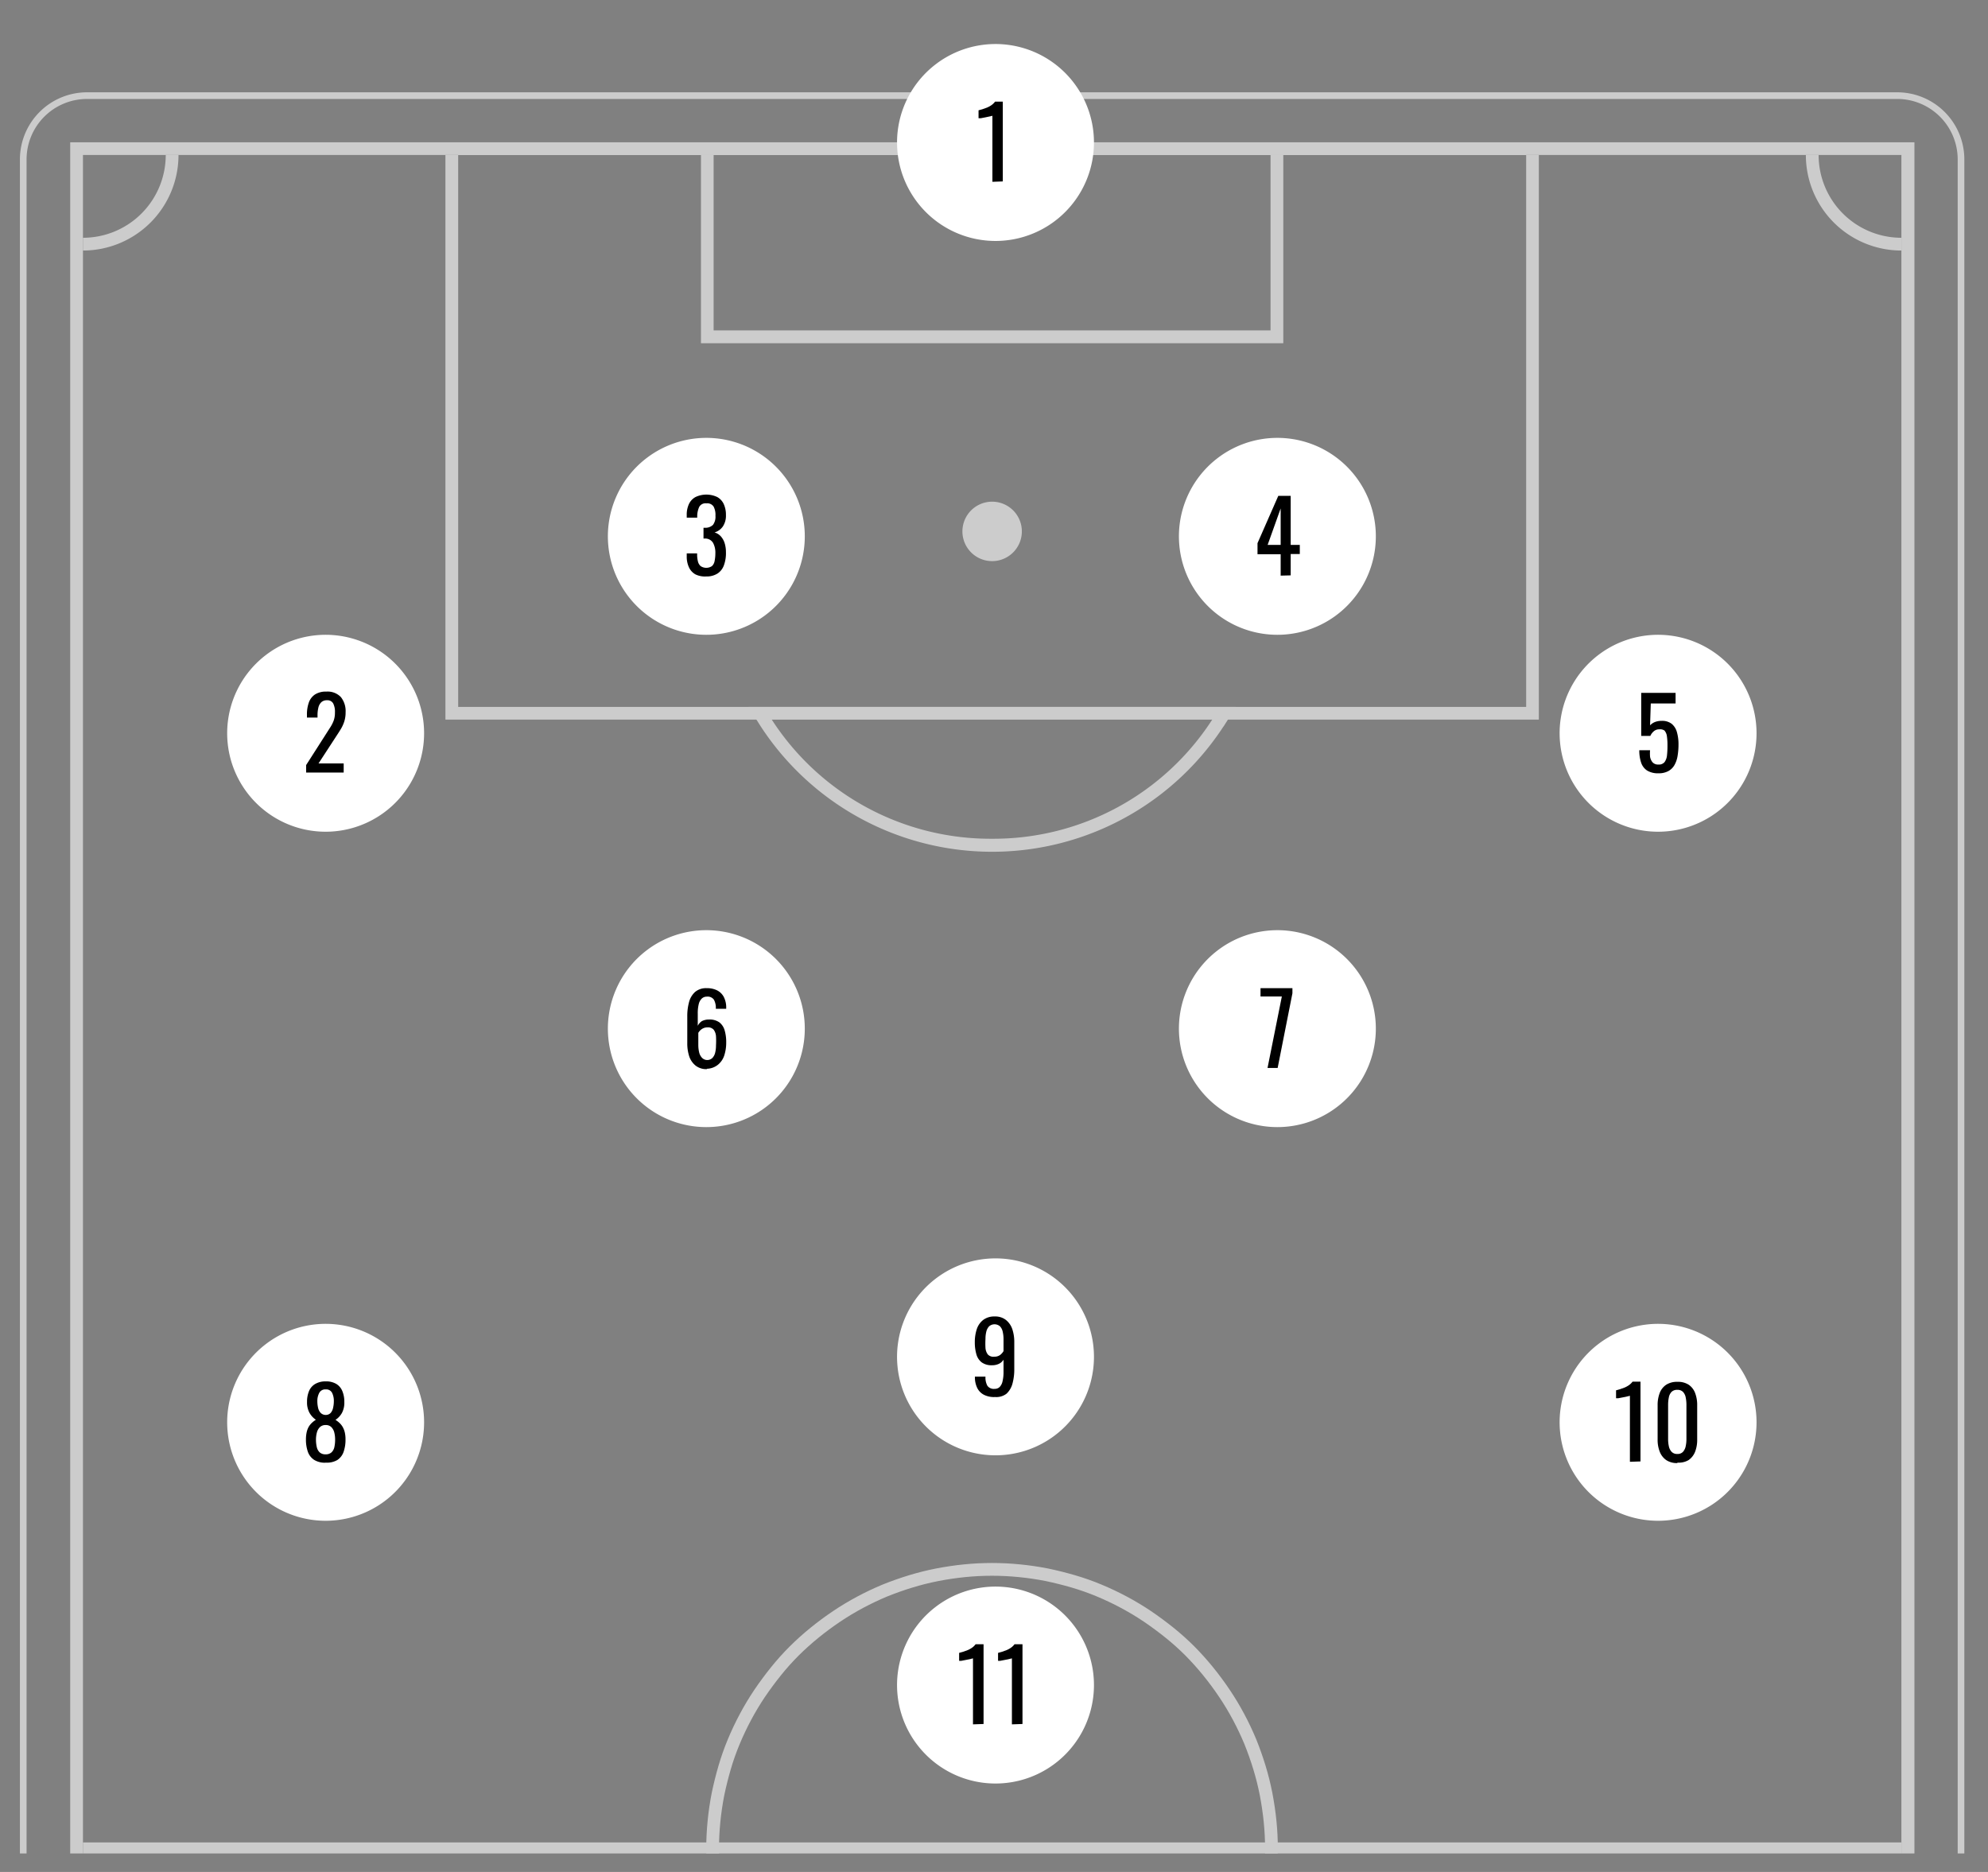 <svg xmlns="http://www.w3.org/2000/svg" xmlns:xlink="http://www.w3.org/1999/xlink" viewBox="0 0 218.07 205.33"><rect x="0" y="0" width="218.07" height="205.33" fill="#808080" stroke="none"/><defs><style>.cls-1,.cls-4,.cls-6{fill:none;}.cls-2{opacity:0.6;}.cls-3{clip-path:url(#clip-path);}.cls-4,.cls-6{stroke:#fff;stroke-miterlimit:10;}.cls-4{stroke-width:0.73px;}.cls-5{fill:#fff;}.cls-6{stroke-width:1.4px;}.cls-7{clip-path:url(#clip-path-2);}</style><clipPath id="clip-path"><rect class="cls-1" x="-4.67" y="207.14" width="223.5" height="196.55"/></clipPath><clipPath id="clip-path-2"><rect class="cls-1" x="-4.67" y="6.75" width="223.5" height="196.55"/></clipPath></defs><title>4-2-3-12</title><g id="BAS"><g class="cls-2"><g class="cls-3"><path class="cls-4" d="M9.55,15.36H208.11a7,7,0,0,1,7,7V393a7,7,0,0,1-7,7H9.55a7,7,0,0,1-7-7V22.33A7,7,0,0,1,9.55,15.36Z"/><path class="cls-5" d="M210,20.48H7.7V394.83H210V20.48Zm-1.39,1.39V393.44H9.1V21.87H208.57"/><path class="cls-6" d="M208.57,31.65a9.78,9.78,0,0,1-9.78-9.78"/><path class="cls-6" d="M9.1,31.65a9.78,9.78,0,0,0,9.78-9.78"/><path class="cls-5" d="M168.8,21.87H48.86V83.8H168.8Zm-1.39,1.4V82.41H50.26V21.62H167.41"/><path class="cls-5" d="M140.77,21.87H76.89V42.52h63.88Zm-1.4,1.4V41.12H78.28V21.64h61.09"/><path class="cls-5" d="M112.09,63.16a3.26,3.26,0,1,1-.25-1.25A3.23,3.23,0,0,1,112.09,63.16Z"/><path class="cls-5" d="M135.58,82.41H82.09l1.36,2.14a30.3,30.3,0,0,0,50.76,0ZM133,83.8a28.9,28.9,0,0,1-48.41,0H133"/><path class="cls-6" d="M139.47,207.66q0,1.51-.15,3t-.44,3q-.29,1.48-.73,2.92t-1,2.83q-.58,1.39-1.29,2.72t-1.55,2.58q-.84,1.25-1.79,2.42t-2,2.23q-1.06,1.06-2.23,2t-2.42,1.79q-1.25.84-2.58,1.55T120.56,236q-1.39.58-2.83,1t-2.92.73q-1.48.29-3,.44t-3,.15q-1.51,0-3-.15t-3-.44q-1.48-.29-2.92-.73t-2.83-1q-1.39-.58-2.72-1.29t-2.58-1.55q-1.25-.84-2.42-1.79t-2.23-2q-1.06-1.06-2-2.23t-1.79-2.42q-.84-1.25-1.55-2.58t-1.29-2.72q-.58-1.39-1-2.83t-.73-2.92q-.29-1.48-.44-3t-.15-3q0-1.51.15-3t.44-3q.29-1.48.73-2.92t1-2.83q.58-1.39,1.29-2.72t1.55-2.58q.84-1.25,1.79-2.42t2-2.23q1.06-1.06,2.23-2t2.42-1.79q1.25-.84,2.58-1.55t2.72-1.29q1.39-.58,2.83-1t2.92-.73q1.48-.29,3-.44t3-.15q1.51,0,3,.15t3,.44q1.48.29,2.92.73t2.83,1q1.39.58,2.72,1.29t2.58,1.55q1.25.84,2.42,1.79t2.23,2q1.06,1.06,2,2.23t1.79,2.42q.84,1.25,1.55,2.58t1.29,2.72q.58,1.39,1,2.83t.73,2.92q.29,1.48.44,3T139.47,207.66Z"/></g></g></g><g id="HAUT"><g class="cls-2"><g class="cls-7"><path class="cls-4" d="M9.55,10.49H208.11a7,7,0,0,1,7,7V388.11a7,7,0,0,1-7,7H9.55a7,7,0,0,1-7-7V17.46A7,7,0,0,1,9.55,10.49Z"/><path class="cls-5" d="M210,390V15.61H7.7V390H210Zm-1.4-1.39H9.1V17H208.57V388.57"/><line class="cls-6" x1="208.57" y1="202.79" x2="9.1" y2="202.79"/><path class="cls-6" d="M208.57,26.78A9.78,9.78,0,0,1,198.79,17"/><path class="cls-6" d="M9.1,26.78A9.78,9.78,0,0,0,18.88,17"/><path class="cls-5" d="M168.8,17H48.86V78.93H168.8Zm-1.39,60.54H50.26V16.81H167.41V77.54"/><path class="cls-5" d="M140.77,17H76.89V37.65h63.88Zm-1.4,19.24H78.28V16.74h61.09V36.25"/><path class="cls-5" d="M112.09,58.29a3.26,3.26,0,1,0-.25,1.25A3.23,3.23,0,0,0,112.09,58.29Z"/><path class="cls-5" d="M134.22,79.68l1.36-2.14H82.09l1.36,2.14a30.3,30.3,0,0,0,50.76,0ZM108.83,92a28.56,28.56,0,0,1-24.2-13.11H133A28.56,28.56,0,0,1,108.83,92"/><path class="cls-6" d="M139.47,202.79q0-1.51-.15-3t-.44-3q-.29-1.48-.73-2.92t-1-2.83q-.58-1.39-1.29-2.72t-1.55-2.58q-.84-1.25-1.79-2.42t-2-2.23q-1.06-1.06-2.23-2t-2.42-1.79q-1.25-.84-2.58-1.55t-2.72-1.29q-1.39-.58-2.83-1t-2.92-.73q-1.48-.29-3-.44t-3-.15q-1.51,0-3,.15t-3,.44q-1.48.29-2.92.73t-2.83,1q-1.39.58-2.72,1.29t-2.58,1.55q-1.25.84-2.42,1.79t-2.23,2q-1.06,1.06-2,2.23t-1.79,2.42q-.84,1.25-1.55,2.58t-1.29,2.72q-.58,1.39-1,2.83t-.73,2.92q-.29,1.48-.44,3t-.15,3q0,1.51.15,3t.44,3q.29,1.48.73,2.92t1,2.83q.58,1.39,1.29,2.72t1.55,2.58q.84,1.25,1.79,2.42t2,2.23q1.06,1.06,2.23,2t2.42,1.79q1.25.84,2.58,1.55t2.72,1.29q1.39.58,2.83,1t2.92.73q1.48.29,3,.44t3,.15q1.51,0,3-.15t3-.44q1.48-.29,2.92-.73t2.83-1q1.39-.58,2.72-1.29t2.58-1.55q1.25-.84,2.42-1.79t2.23-2q1.06-1.06,2-2.23t1.79-2.42q.84-1.25,1.55-2.58t1.29-2.72q.58-1.39,1-2.83t.73-2.92q.29-1.48.44-3T139.47,202.79Z"/></g></g></g><g id="_4231" data-name="4231"><path class="cls-5" d="M120,15.62a10.8,10.8,0,1,1-.21-2.11A10.77,10.77,0,0,1,120,15.62Z"/><path d="M108.86,19.94V12.7l-.24.06-.52.11-.52.1-.24,0v-.87l.43-.12.5-.18a2.69,2.69,0,0,0,.49-.27,1.71,1.71,0,0,0,.39-.38H110v8.75Z"/><path class="cls-5" d="M46.52,80.42a10.8,10.8,0,1,1-.21-2.11A10.77,10.77,0,0,1,46.52,80.42Z"/><path d="M33.58,84.74v-.82l2.22-3.47.46-.72a3.68,3.68,0,0,0,.35-.71,2.51,2.51,0,0,0,.13-.86,2,2,0,0,0-.19-1,.71.71,0,0,0-.68-.35.86.86,0,0,0-.64.23,1.21,1.21,0,0,0-.31.59,3.44,3.44,0,0,0-.09.79v.29H33.67v-.3a3.9,3.9,0,0,1,.21-1.36,1.76,1.76,0,0,1,.68-.88,2.22,2.22,0,0,1,1.25-.31,2,2,0,0,1,1.58.6,2.45,2.45,0,0,1,.52,1.66,3.23,3.23,0,0,1-.14,1,3.89,3.89,0,0,1-.35.79q-.22.37-.48.76l-2,3.07H37.7v1Z"/><path class="cls-5" d="M88.28,58.82a10.8,10.8,0,1,1-.21-2.11A10.78,10.78,0,0,1,88.28,58.82Z"/><path d="M77.47,63.23A2.38,2.38,0,0,1,76.28,63a1.7,1.7,0,0,1-.71-.78,2.8,2.8,0,0,1-.24-1.2V60.7h1.14v.19a3.16,3.16,0,0,0,.09.7,1,1,0,0,0,.29.5,1.11,1.11,0,0,0,1.25,0,1,1,0,0,0,.29-.57,4.21,4.21,0,0,0,.08-.84,2.23,2.23,0,0,0-.25-1.13,1,1,0,0,0-.89-.48h-.16V57.89h.15a1.19,1.19,0,0,0,.89-.32,1.5,1.5,0,0,0,.27-1,1.94,1.94,0,0,0-.2-1,.83.83,0,0,0-.79-.36.79.79,0,0,0-.79.39,2.49,2.49,0,0,0-.22,1v.18H75.33v-.29a2.76,2.76,0,0,1,.24-1.2,1.7,1.7,0,0,1,.72-.77,2.78,2.78,0,0,1,2.39,0,1.7,1.7,0,0,1,.71.77,2.79,2.79,0,0,1,.24,1.2,2.13,2.13,0,0,1-.34,1.26,1.69,1.69,0,0,1-.91.65,1.5,1.5,0,0,1,.67.41,2,2,0,0,1,.43.74,3.26,3.26,0,0,1,.15,1A3.87,3.87,0,0,1,79.41,62a1.81,1.81,0,0,1-.69.9A2.21,2.21,0,0,1,77.47,63.23Z"/><path class="cls-5" d="M150.92,58.82a10.8,10.8,0,1,1-.21-2.11A10.77,10.77,0,0,1,150.92,58.82Z"/><path d="M139.05,59.77h1.43v-4Zm1.43,3.37V60.79h-2.54V59.58l2.28-5.19h1.36v5.38h1v1h-1v2.34Z"/><path class="cls-5" d="M192.68,80.42a10.8,10.8,0,1,1-.21-2.11A10.77,10.77,0,0,1,192.68,80.42Z"/><path d="M181.93,84.82a2.27,2.27,0,0,1-1.25-.3,1.66,1.66,0,0,1-.66-.87,4.14,4.14,0,0,1-.2-1.36H181A4.44,4.44,0,0,0,181,83a1.24,1.24,0,0,0,.28.62.81.81,0,0,0,.64.24.79.79,0,0,0,.68-.28,1.52,1.52,0,0,0,.26-.75,9.4,9.4,0,0,0,.05-1.06,6.69,6.69,0,0,0-.06-1,1.18,1.18,0,0,0-.27-.64A.85.85,0,0,0,182,80a.88.88,0,0,0-.6.22,1.4,1.4,0,0,0-.37.5h-1V76h3.77v1.16h-2.72L181,79.56a1.51,1.51,0,0,1,.53-.36,1.92,1.92,0,0,1,.73-.13,1.7,1.7,0,0,1,1.12.33,1.8,1.8,0,0,1,.57.92,4.86,4.86,0,0,1,.17,1.34,7.53,7.53,0,0,1-.1,1.25,3,3,0,0,1-.34,1,1.73,1.73,0,0,1-.66.66A2.16,2.16,0,0,1,181.93,84.82Z"/><path class="cls-5" d="M88.28,112.82a10.8,10.8,0,1,1-.21-2.11A10.78,10.78,0,0,1,88.28,112.82Z"/><path d="M77.54,116.27a.81.81,0,0,0,.6-.22,1.26,1.26,0,0,0,.31-.59,3.29,3.29,0,0,0,.09-.8,8.84,8.84,0,0,0,0-1,1.38,1.38,0,0,0-.25-.71.84.84,0,0,0-.7-.26,1.05,1.05,0,0,0-.43.09,1.15,1.15,0,0,0-.33.22,1.28,1.28,0,0,0-.23.29v1.31a3.47,3.47,0,0,0,.09.82,1.27,1.27,0,0,0,.31.6A.79.79,0,0,0,77.54,116.27Zm0,1a1.9,1.9,0,0,1-1.23-.38,2.2,2.2,0,0,1-.7-1,4.51,4.51,0,0,1-.22-1.45v-2.95a5.82,5.82,0,0,1,.19-1.56,2.29,2.29,0,0,1,.66-1.12,1.86,1.86,0,0,1,1.29-.42,2.44,2.44,0,0,1,1.15.25,1.71,1.71,0,0,1,.72.72,2.51,2.51,0,0,1,.26,1.16.45.45,0,0,0,0,.06.5.5,0,0,1,0,.07H78.52a1.88,1.88,0,0,0-.21-1,.84.84,0,0,0-.78-.33.79.79,0,0,0-.54.2,1.23,1.23,0,0,0-.34.61,4.08,4.08,0,0,0-.11,1.06v1.33A1.27,1.27,0,0,1,77,112a1.67,1.67,0,0,1,.78-.17,1.83,1.83,0,0,1,1.13.31,1.69,1.69,0,0,1,.58.88,4.6,4.6,0,0,1,.17,1.33,4.52,4.52,0,0,1-.22,1.44,2.17,2.17,0,0,1-.69,1A2,2,0,0,1,77.54,117.23Z"/><path class="cls-5" d="M150.92,112.82a10.8,10.8,0,1,1-.21-2.11A10.77,10.77,0,0,1,150.92,112.82Z"/><polygon points="139.04 117.14 140.61 109.3 138.27 109.3 138.27 108.39 141.77 108.39 141.77 108.95 140.15 117.14 139.04 117.14"/><path class="cls-5" d="M46.52,156a10.8,10.8,0,1,1-.21-2.11A10.77,10.77,0,0,1,46.52,156Z"/><path d="M35.72,155.2a.73.73,0,0,0,.56-.23,1.23,1.23,0,0,0,.26-.56,3.25,3.25,0,0,0,.08-.71,2,2,0,0,0-.19-.92.72.72,0,0,0-.7-.38.74.74,0,0,0-.71.38,1.9,1.9,0,0,0-.21.92,3.25,3.25,0,0,0,.08.71,1.18,1.18,0,0,0,.28.56A.77.77,0,0,0,35.72,155.2Zm0,4.32a.9.9,0,0,0,.65-.22,1.11,1.11,0,0,0,.31-.58,3.82,3.82,0,0,0,.08-.82,3.13,3.13,0,0,0-.09-.77,1.28,1.28,0,0,0-.32-.59.84.84,0,0,0-.63-.23.87.87,0,0,0-.63.23,1.26,1.26,0,0,0-.33.59,3,3,0,0,0-.1.78,3.59,3.59,0,0,0,.09.82,1.12,1.12,0,0,0,.32.58A.92.92,0,0,0,35.72,159.52Zm0,.92a2.26,2.26,0,0,1-1.26-.31,1.75,1.75,0,0,1-.69-.89,4,4,0,0,1-.21-1.36,3.56,3.56,0,0,1,.08-.78,2.11,2.11,0,0,1,.22-.59,1.92,1.92,0,0,1,.35-.44,2.9,2.9,0,0,1,.44-.34,2.27,2.27,0,0,1-.7-.76,2.37,2.37,0,0,1-.27-1.19,3,3,0,0,1,.22-1.2,1.63,1.63,0,0,1,.68-.78,2.23,2.23,0,0,1,1.16-.28,2.17,2.17,0,0,1,1.15.28,1.65,1.65,0,0,1,.66.78,3,3,0,0,1,.22,1.2,2.4,2.4,0,0,1-.26,1.2,2.19,2.19,0,0,1-.71.76,2.9,2.9,0,0,1,.44.34,1.92,1.92,0,0,1,.35.44,2.23,2.23,0,0,1,.23.59,3.33,3.33,0,0,1,.08.78,4,4,0,0,1-.21,1.36,1.76,1.76,0,0,1-.68.89A2.24,2.24,0,0,1,35.72,160.43Z"/><path class="cls-5" d="M120,148.82a10.8,10.8,0,1,1-.21-2.11A10.78,10.78,0,0,1,120,148.82Z"/><path d="M109.09,148.81a1,1,0,0,0,.62-.19,1.46,1.46,0,0,0,.37-.42v-1.3a3.66,3.66,0,0,0-.09-.83,1.23,1.23,0,0,0-.3-.59.91.91,0,0,0-1.19,0,1.27,1.27,0,0,0-.31.59,3.23,3.23,0,0,0-.09.79,8.85,8.85,0,0,0,0,1,1.35,1.35,0,0,0,.26.71A.84.84,0,0,0,109.09,148.81Zm0,4.43a2.46,2.46,0,0,1-1.16-.25,1.68,1.68,0,0,1-.73-.74,2.65,2.65,0,0,1-.26-1.18V151h1.16a1.88,1.88,0,0,0,.21,1,.86.86,0,0,0,.8.34.76.76,0,0,0,.54-.2,1.25,1.25,0,0,0,.32-.62,4.28,4.28,0,0,0,.11-1.05v-1.33a1.19,1.19,0,0,1-.48.44,1.69,1.69,0,0,1-.79.17,1.81,1.81,0,0,1-1.13-.32,1.69,1.69,0,0,1-.58-.89,4.69,4.69,0,0,1-.17-1.32,4.51,4.51,0,0,1,.22-1.44,2.12,2.12,0,0,1,.7-1,2,2,0,0,1,1.26-.38,1.9,1.9,0,0,1,1.23.38,2.2,2.2,0,0,1,.7,1,4.46,4.46,0,0,1,.22,1.45v2.94a5.9,5.9,0,0,1-.19,1.56,2.34,2.34,0,0,1-.66,1.14A1.84,1.84,0,0,1,109.09,153.23Z"/><path class="cls-5" d="M192.68,156a10.8,10.8,0,1,1-.21-2.11A10.77,10.77,0,0,1,192.68,156Z"/><path d="M178.79,160.34V153.1l-.24.06-.52.11-.52.1-.24,0v-.87l.43-.12.5-.18a2.69,2.69,0,0,0,.49-.27,1.71,1.71,0,0,0,.39-.38h.87v8.75Z"/><path d="M184,159.48a.79.79,0,0,0,.62-.24,1.32,1.32,0,0,0,.29-.61,3.63,3.63,0,0,0,.08-.77v-3.79a4,4,0,0,0-.08-.79,1.21,1.21,0,0,0-.29-.6.82.82,0,0,0-.63-.23.84.84,0,0,0-.64.23,1.19,1.19,0,0,0-.29.6,4,4,0,0,0-.08.79v3.79a3.62,3.62,0,0,0,.08.77,1.27,1.27,0,0,0,.3.61A.81.81,0,0,0,184,159.48Zm0,1a2.1,2.1,0,0,1-1.23-.33,2,2,0,0,1-.71-.92,3.57,3.57,0,0,1-.23-1.33v-3.77a3.67,3.67,0,0,1,.23-1.34,1.89,1.89,0,0,1,.71-.9,2.17,2.17,0,0,1,1.24-.32,2.14,2.14,0,0,1,1.23.32,1.9,1.9,0,0,1,.7.9,3.67,3.67,0,0,1,.23,1.34v3.77a3.6,3.6,0,0,1-.23,1.34,2,2,0,0,1-.71.91A2.1,2.1,0,0,1,184,160.43Z"/><path class="cls-5" d="M120,184.82a10.8,10.8,0,1,1-.21-2.11A10.77,10.77,0,0,1,120,184.82Z"/><path d="M106.73,189.14V181.9l-.24.06-.52.11-.52.1-.24,0v-.87l.43-.12.5-.18a2.69,2.69,0,0,0,.49-.27,1.71,1.71,0,0,0,.39-.38h.87v8.75Z"/><path d="M111,189.14V181.9l-.24.06-.52.11-.52.1-.24,0v-.87l.43-.12.5-.18a2.69,2.69,0,0,0,.49-.27,1.71,1.71,0,0,0,.39-.38h.87v8.75Z"/></g></svg>